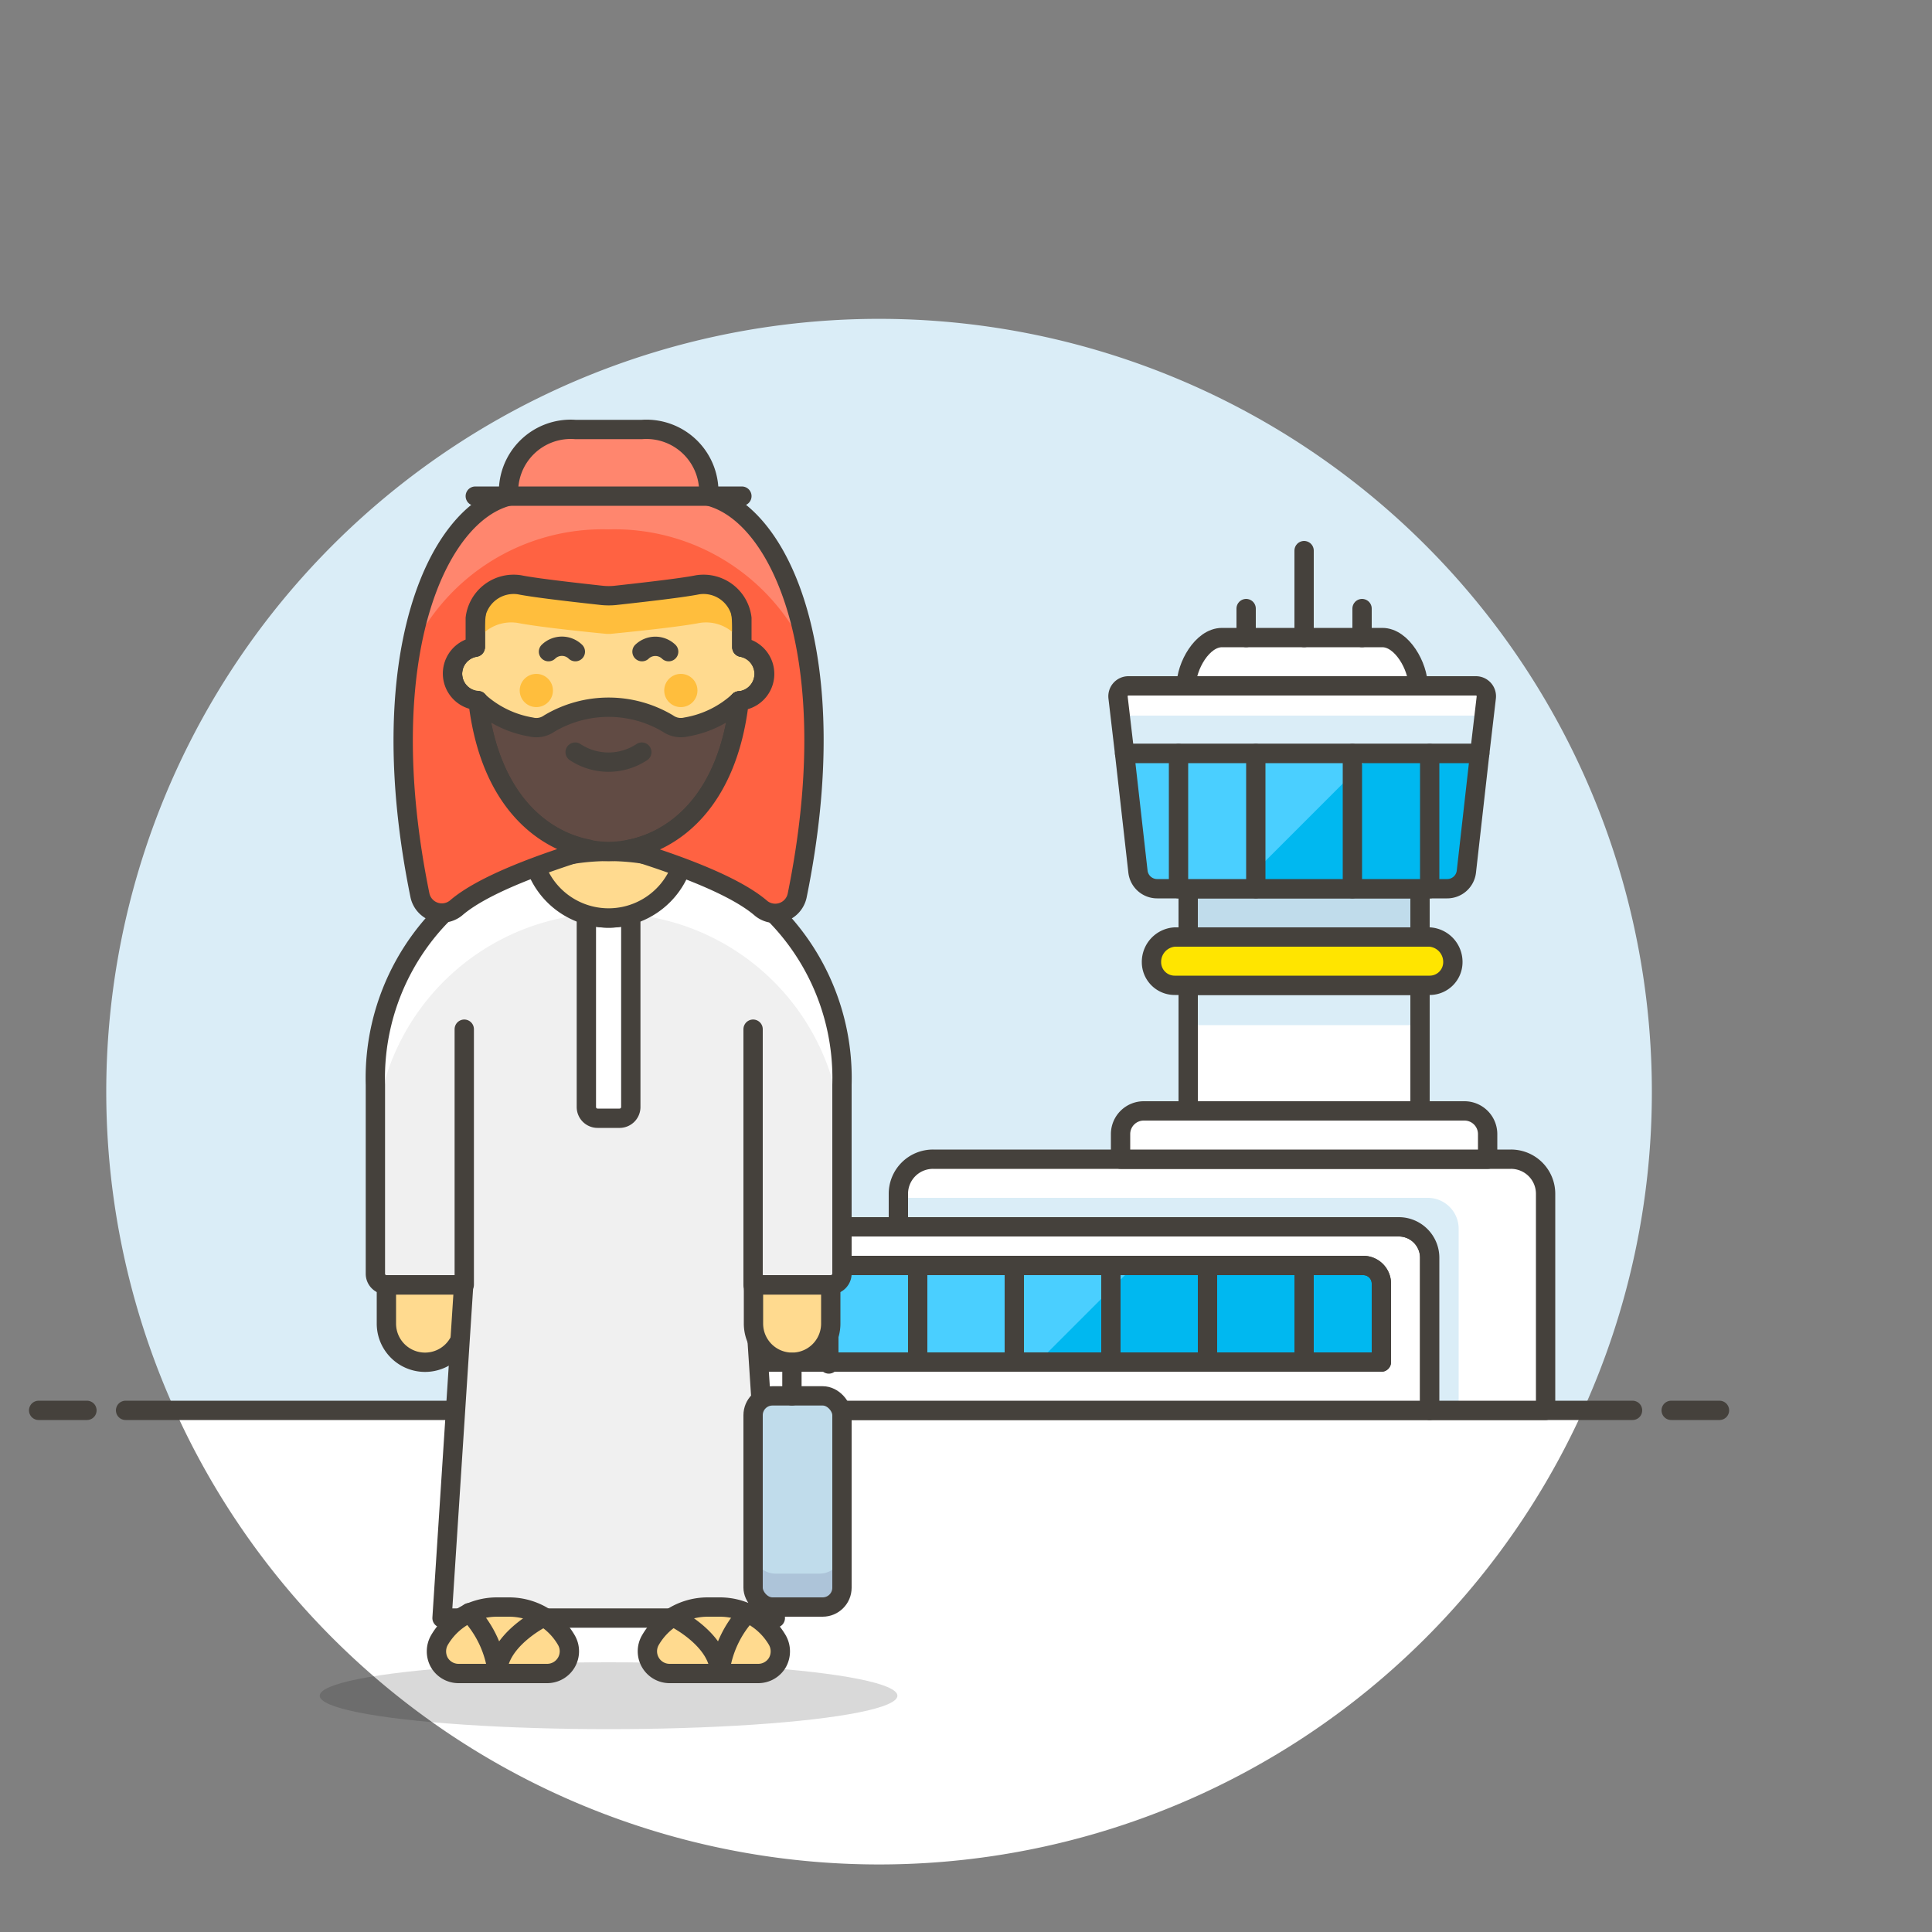 <svg id="Layer_1" data-name="Layer 1" xmlns="http://www.w3.org/2000/svg" viewBox="0 0 100 100"><rect x="0" y="0" width="100" height="100" fill="#808080" stroke="none"/><defs><style>.cls-1{fill:#daedf7;}.cls-2,.cls-6{fill:#fff;}.cls-3{fill:none;}.cls-15,.cls-3,.cls-6,.cls-7,.cls-8,.cls-9{stroke:#45413c;stroke-linecap:round;stroke-linejoin:round;}.cls-4{fill:#00b8f0;}.cls-5{fill:#4acfff;}.cls-12,.cls-7{fill:#c0dceb;}.cls-8{fill:#ffe500;}.cls-9{fill:#ffda8f;}.cls-10{fill:#f0f0f0;}.cls-11{fill:#020202;opacity:0.15;}.cls-13{fill:#adc4d9;}.cls-14{fill:#ffbe3d;}.cls-15{fill:#614b44;}.cls-16{fill:#ff6242;}.cls-17{fill:#ff866e;}</style></defs><title>arab-male-travel</title><path class="cls-1" d="M85.5,56.5A40,40,0,1,0,9.06,73H81.94A39.85,39.85,0,0,0,85.5,56.5Z"/><path class="cls-2" d="M9.06,73a40,40,0,0,0,72.88,0Z"/><line class="cls-3" x1="6.5" y1="73" x2="84.5" y2="73"/><line class="cls-3" x1="2" y1="73" x2="4.5" y2="73"/><line class="cls-3" x1="86.5" y1="73" x2="89" y2="73"/><path class="cls-4" d="M71.5,70.5V66.44a.94.94,0,0,0-.94-.94H39.8l-1.11,5Z"/><polygon class="cls-5" points="58.73 65.5 39.8 65.5 38.69 70.5 53.73 70.5 58.73 65.5"/><path class="cls-2" d="M38.6,70.5,38,73H74V65.1a1.6,1.6,0,0,0-1.6-1.6H41.34a1.21,1.21,0,0,0-1.17.91L39.8,65.5H70.56a.94.94,0,0,1,.94.94V70.5Z"/><path class="cls-3" d="M38.6,70.5,38,73H74V65.1a1.6,1.6,0,0,0-1.6-1.6H41.34a1.21,1.21,0,0,0-1.17.91L39.8,65.5H70.56a.94.94,0,0,1,.94.94V70.5Z"/><path class="cls-3" d="M71.5,70.5V66.44a.94.94,0,0,0-.94-.94H39.8l-1.11,5Z"/><path class="cls-2" d="M46.5,61.8v1.7H72.4A1.6,1.6,0,0,1,74,65.1V73h6V61.8A1.79,1.79,0,0,0,78.2,60H48.3A1.79,1.79,0,0,0,46.5,61.8Z"/><path class="cls-1" d="M73.9,62H46.5v1.5H72.4A1.6,1.6,0,0,1,74,65.1V73h1.5V63.6A1.6,1.6,0,0,0,73.9,62Z"/><path class="cls-3" d="M46.5,61.8v1.7H72.4A1.6,1.6,0,0,1,74,65.1V73h6V61.8A1.79,1.79,0,0,0,78.2,60H48.3A1.79,1.79,0,0,0,46.5,61.8Z"/><path class="cls-6" d="M59.2,57.5A1.2,1.2,0,0,0,58,58.7V60H77V58.7a1.2,1.2,0,0,0-1.2-1.2Z"/><path class="cls-2" d="M58.4,35.5a.54.54,0,0,0-.53.6l.34,2.9H76.59l.34-2.9a.54.54,0,0,0-.53-.6Z"/><polygon class="cls-1" points="57.98 37.04 58.21 39 76.59 39 76.82 37.04 57.98 37.04"/><path class="cls-3" d="M58.4,35.5a.54.54,0,0,0-.53.6l.34,2.9H76.59l.34-2.9a.54.54,0,0,0-.53-.6Z"/><rect class="cls-2" x="61.5" y="51" width="12" height="6.5"/><rect class="cls-7" x="61.5" y="46" width="12" height="2.5"/><path class="cls-2" d="M61.4,35.5h12c0-1-.83-2.5-1.85-2.5h-8.3C62.23,33,61.4,34.48,61.4,35.5Z"/><path class="cls-3" d="M61.4,35.5h12c0-1-.83-2.5-1.85-2.5h-8.3C62.23,33,61.4,34.48,61.4,35.5Z"/><rect class="cls-1" x="61.5" y="51" width="12" height="2.06" transform="translate(135 104.06) rotate(180)"/><rect class="cls-3" x="61.5" y="51" width="12" height="6.5"/><path class="cls-8" d="M60.8,48.5a1.29,1.29,0,0,0-1.2,1.3A1.2,1.2,0,0,0,60.8,51H74a1.2,1.2,0,0,0,1.2-1.2A1.29,1.29,0,0,0,74,48.5Z"/><path class="cls-4" d="M76.59,39l-.69,6.11a1,1,0,0,1-1,.89h-15a1,1,0,0,1-1-.89L58.21,39Z"/><path class="cls-5" d="M58.21,39l.69,6.11a1,1,0,0,0,1,.89h4.16l7-7Z"/><path class="cls-3" d="M76.59,39l-.69,6.11a1,1,0,0,1-1,.89h-15a1,1,0,0,1-1-.89L58.21,39Z"/><line class="cls-3" x1="67.5" y1="33" x2="67.5" y2="28.5"/><line class="cls-3" x1="64.5" y1="33" x2="64.5" y2="31.5"/><line class="cls-3" x1="70.5" y1="33" x2="70.5" y2="31.5"/><line class="cls-3" x1="74" y1="39" x2="74" y2="46"/><line class="cls-3" x1="70" y1="39" x2="70" y2="46"/><line class="cls-3" x1="65" y1="39" x2="65" y2="46"/><line class="cls-3" x1="61" y1="39" x2="61" y2="46"/><line class="cls-3" x1="67.5" y1="65.5" x2="67.5" y2="70.5"/><line class="cls-3" x1="62.5" y1="65.5" x2="62.5" y2="70.5"/><line class="cls-3" x1="57.5" y1="65.5" x2="57.5" y2="70.5"/><line class="cls-3" x1="52.5" y1="65.5" x2="52.5" y2="70.5"/><line class="cls-3" x1="47.5" y1="65.5" x2="47.5" y2="70.5"/><line class="cls-3" x1="42.9" y1="65.8" x2="42.9" y2="70.6"/><path class="cls-9" d="M20,68.51a2,2,0,1,0,4,0v-2H20Z"/><path class="cls-10" d="M39,66.5h4a.58.58,0,0,0,.58-.57V56.15a12.08,12.08,0,1,0-24.15,0v9.78a.57.57,0,0,0,.57.57h4L22.88,83.75H40.13Z"/><path class="cls-2" d="M31.5,44.07A12.07,12.07,0,0,0,19.43,56.15V59a12.08,12.08,0,0,1,24.15,0V56.15A12.08,12.08,0,0,0,31.5,44.07Z"/><path class="cls-3" d="M39,66.5h4a.58.58,0,0,0,.58-.57V56.15a12.08,12.08,0,1,0-24.15,0v9.78a.57.57,0,0,0,.57.57h4L22.88,83.75H40.13Z"/><line class="cls-6" x1="24.03" y1="66.5" x2="24.03" y2="53.27"/><line class="cls-6" x1="38.98" y1="66.5" x2="38.98" y2="53.27"/><path class="cls-9" d="M39,68.51a2,2,0,1,0,4,0v-2H39Z"/><ellipse class="cls-11" cx="31.5" cy="87.77" rx="14.95" ry="1.73"/><path class="cls-9" d="M39.24,86.62a1.15,1.15,0,0,0,1-.57,1.18,1.18,0,0,0,0-1.15,3.45,3.45,0,0,0-3-1.72h-.58a3.43,3.43,0,0,0-3,1.72,1.15,1.15,0,0,0,1,1.72Z"/><path class="cls-9" d="M28.32,86.62a1.15,1.15,0,0,0,1-1.72,3.43,3.43,0,0,0-3-1.72h-.58a3.45,3.45,0,0,0-3,1.72,1.18,1.18,0,0,0,0,1.15,1.15,1.15,0,0,0,1,.57Z"/><path class="cls-3" d="M24.29,83.47a5.47,5.47,0,0,1,1.46,3.15c0-1.72,2.3-2.87,2.3-2.87"/><path class="cls-3" d="M38.71,83.47a5.47,5.47,0,0,0-1.46,3.15c0-1.72-2.3-2.87-2.3-2.87"/><rect class="cls-12" x="38.98" y="72.25" width="4.6" height="10.93" rx="1" ry="1"/><path class="cls-13" d="M42.42,81.45h-2.3A1.14,1.14,0,0,1,39,80.3V82a1.15,1.15,0,0,0,1.14,1.16h2.3A1.16,1.16,0,0,0,43.58,82V80.3A1.15,1.15,0,0,1,42.42,81.45Z"/><rect class="cls-3" x="38.98" y="72.25" width="4.6" height="10.93" rx="1" ry="1"/><line class="cls-3" x1="40.99" y1="70.52" x2="40.99" y2="72.25"/><path class="cls-6" d="M31.5,47.52a4,4,0,0,1-1.15-.17V57.3a.58.58,0,0,0,.58.58h1.15a.58.58,0,0,0,.57-.58V47.35A4,4,0,0,1,31.5,47.52Z"/><path class="cls-9" d="M35.32,44.7a11.9,11.9,0,0,0-7.64,0,4,4,0,0,0,7.64,0Z"/><path class="cls-9" d="M39.55,34.88A1.41,1.41,0,0,0,38.4,33.5v-.93a6.9,6.9,0,0,0-13.8,0v.93a1.4,1.4,0,0,0,.14,2.78,6.91,6.91,0,0,0,13.52,0A1.41,1.41,0,0,0,39.55,34.88Z"/><path class="cls-14" d="M31.5,25.68a6.89,6.89,0,0,0-6.9,6.89v.75a2.12,2.12,0,0,1,2.18-1.08c1.24.24,4,.51,4.62.57h.2c.57-.06,3.39-.33,4.63-.57a2.12,2.12,0,0,1,2.17,1.07h0v-.74A6.89,6.89,0,0,0,31.5,25.68Z"/><path class="cls-3" d="M39.55,34.88A1.41,1.41,0,0,0,38.4,33.5v-.93a6.9,6.9,0,0,0-13.8,0v.93a1.4,1.4,0,0,0,.14,2.78,6.91,6.91,0,0,0,13.52,0A1.41,1.41,0,0,0,39.55,34.88Z"/><circle class="cls-14" cx="27.76" cy="35.74" r="0.86"/><circle class="cls-14" cx="35.24" cy="35.74" r="0.86"/><path class="cls-15" d="M35.51,37.63a1.17,1.17,0,0,1-.94-.18,6,6,0,0,0-6.14,0,1.16,1.16,0,0,1-.94.18,5.37,5.37,0,0,1-2.75-1.35c.69,6,4.3,7.79,6.76,7.79s6.07-1.76,6.76-7.79A5.37,5.37,0,0,1,35.51,37.63Z"/><path class="cls-3" d="M29.77,38.93a3.13,3.13,0,0,0,3.45,0"/><path class="cls-16" d="M36.68,25.68a3.23,3.23,0,0,0-3.45-3.45H29.78a3.22,3.22,0,0,0-3.45,3.45c-3.73.93-7.11,8.36-4.59,20.68A1.16,1.16,0,0,0,23.6,47c1.45-1.26,4.66-2.37,6.86-3.05-2.33-.44-5.12-2.47-5.72-7.69a1.4,1.4,0,0,1-.14-2.78V32a2,2,0,0,1,2.3-1.73c.89.18,3.38.45,4.28.55a3.53,3.53,0,0,0,.65,0c.89-.1,3.38-.37,4.27-.55A2,2,0,0,1,38.4,32v1.5a1.4,1.4,0,0,1-.14,2.78c-.6,5.22-3.39,7.25-5.72,7.69,2.2.68,5.41,1.79,6.86,3.05a1.16,1.16,0,0,0,1.86-.66C43.78,34,40.4,26.61,36.68,25.68Z"/><path class="cls-17" d="M31.5,27.4a10.93,10.93,0,0,1,10.28,6.46c-.8-4.79-2.89-7.63-5.1-8.18a3.23,3.23,0,0,0-3.45-3.45H29.78a3.22,3.22,0,0,0-3.45,3.45c-2.22.55-4.3,3.39-5.11,8.18A10.93,10.93,0,0,1,31.5,27.4Z"/><path class="cls-3" d="M36.68,25.68a3.23,3.23,0,0,0-3.45-3.45H29.78a3.22,3.22,0,0,0-3.45,3.45c-3.73.93-7.11,8.36-4.59,20.68A1.16,1.16,0,0,0,23.6,47c1.45-1.26,4.66-2.37,6.86-3.05-2.33-.44-5.12-2.47-5.72-7.69a1.4,1.4,0,0,1-.14-2.78V32a2,2,0,0,1,2.3-1.73c.89.18,3.38.45,4.28.55a3.53,3.53,0,0,0,.65,0c.89-.1,3.38-.37,4.27-.55A2,2,0,0,1,38.4,32v1.5a1.4,1.4,0,0,1-.14,2.78c-.6,5.22-3.39,7.25-5.72,7.69,2.2.68,5.41,1.79,6.86,3.05a1.16,1.16,0,0,0,1.86-.66C43.78,34,40.4,26.61,36.68,25.68Z"/><line class="cls-3" x1="24.6" y1="25.68" x2="38.4" y2="25.68"/><path class="cls-3" d="M34.61,33.73a1,1,0,0,0-1.38,0"/><path class="cls-3" d="M29.78,33.73a1,1,0,0,0-1.39,0"/></svg>